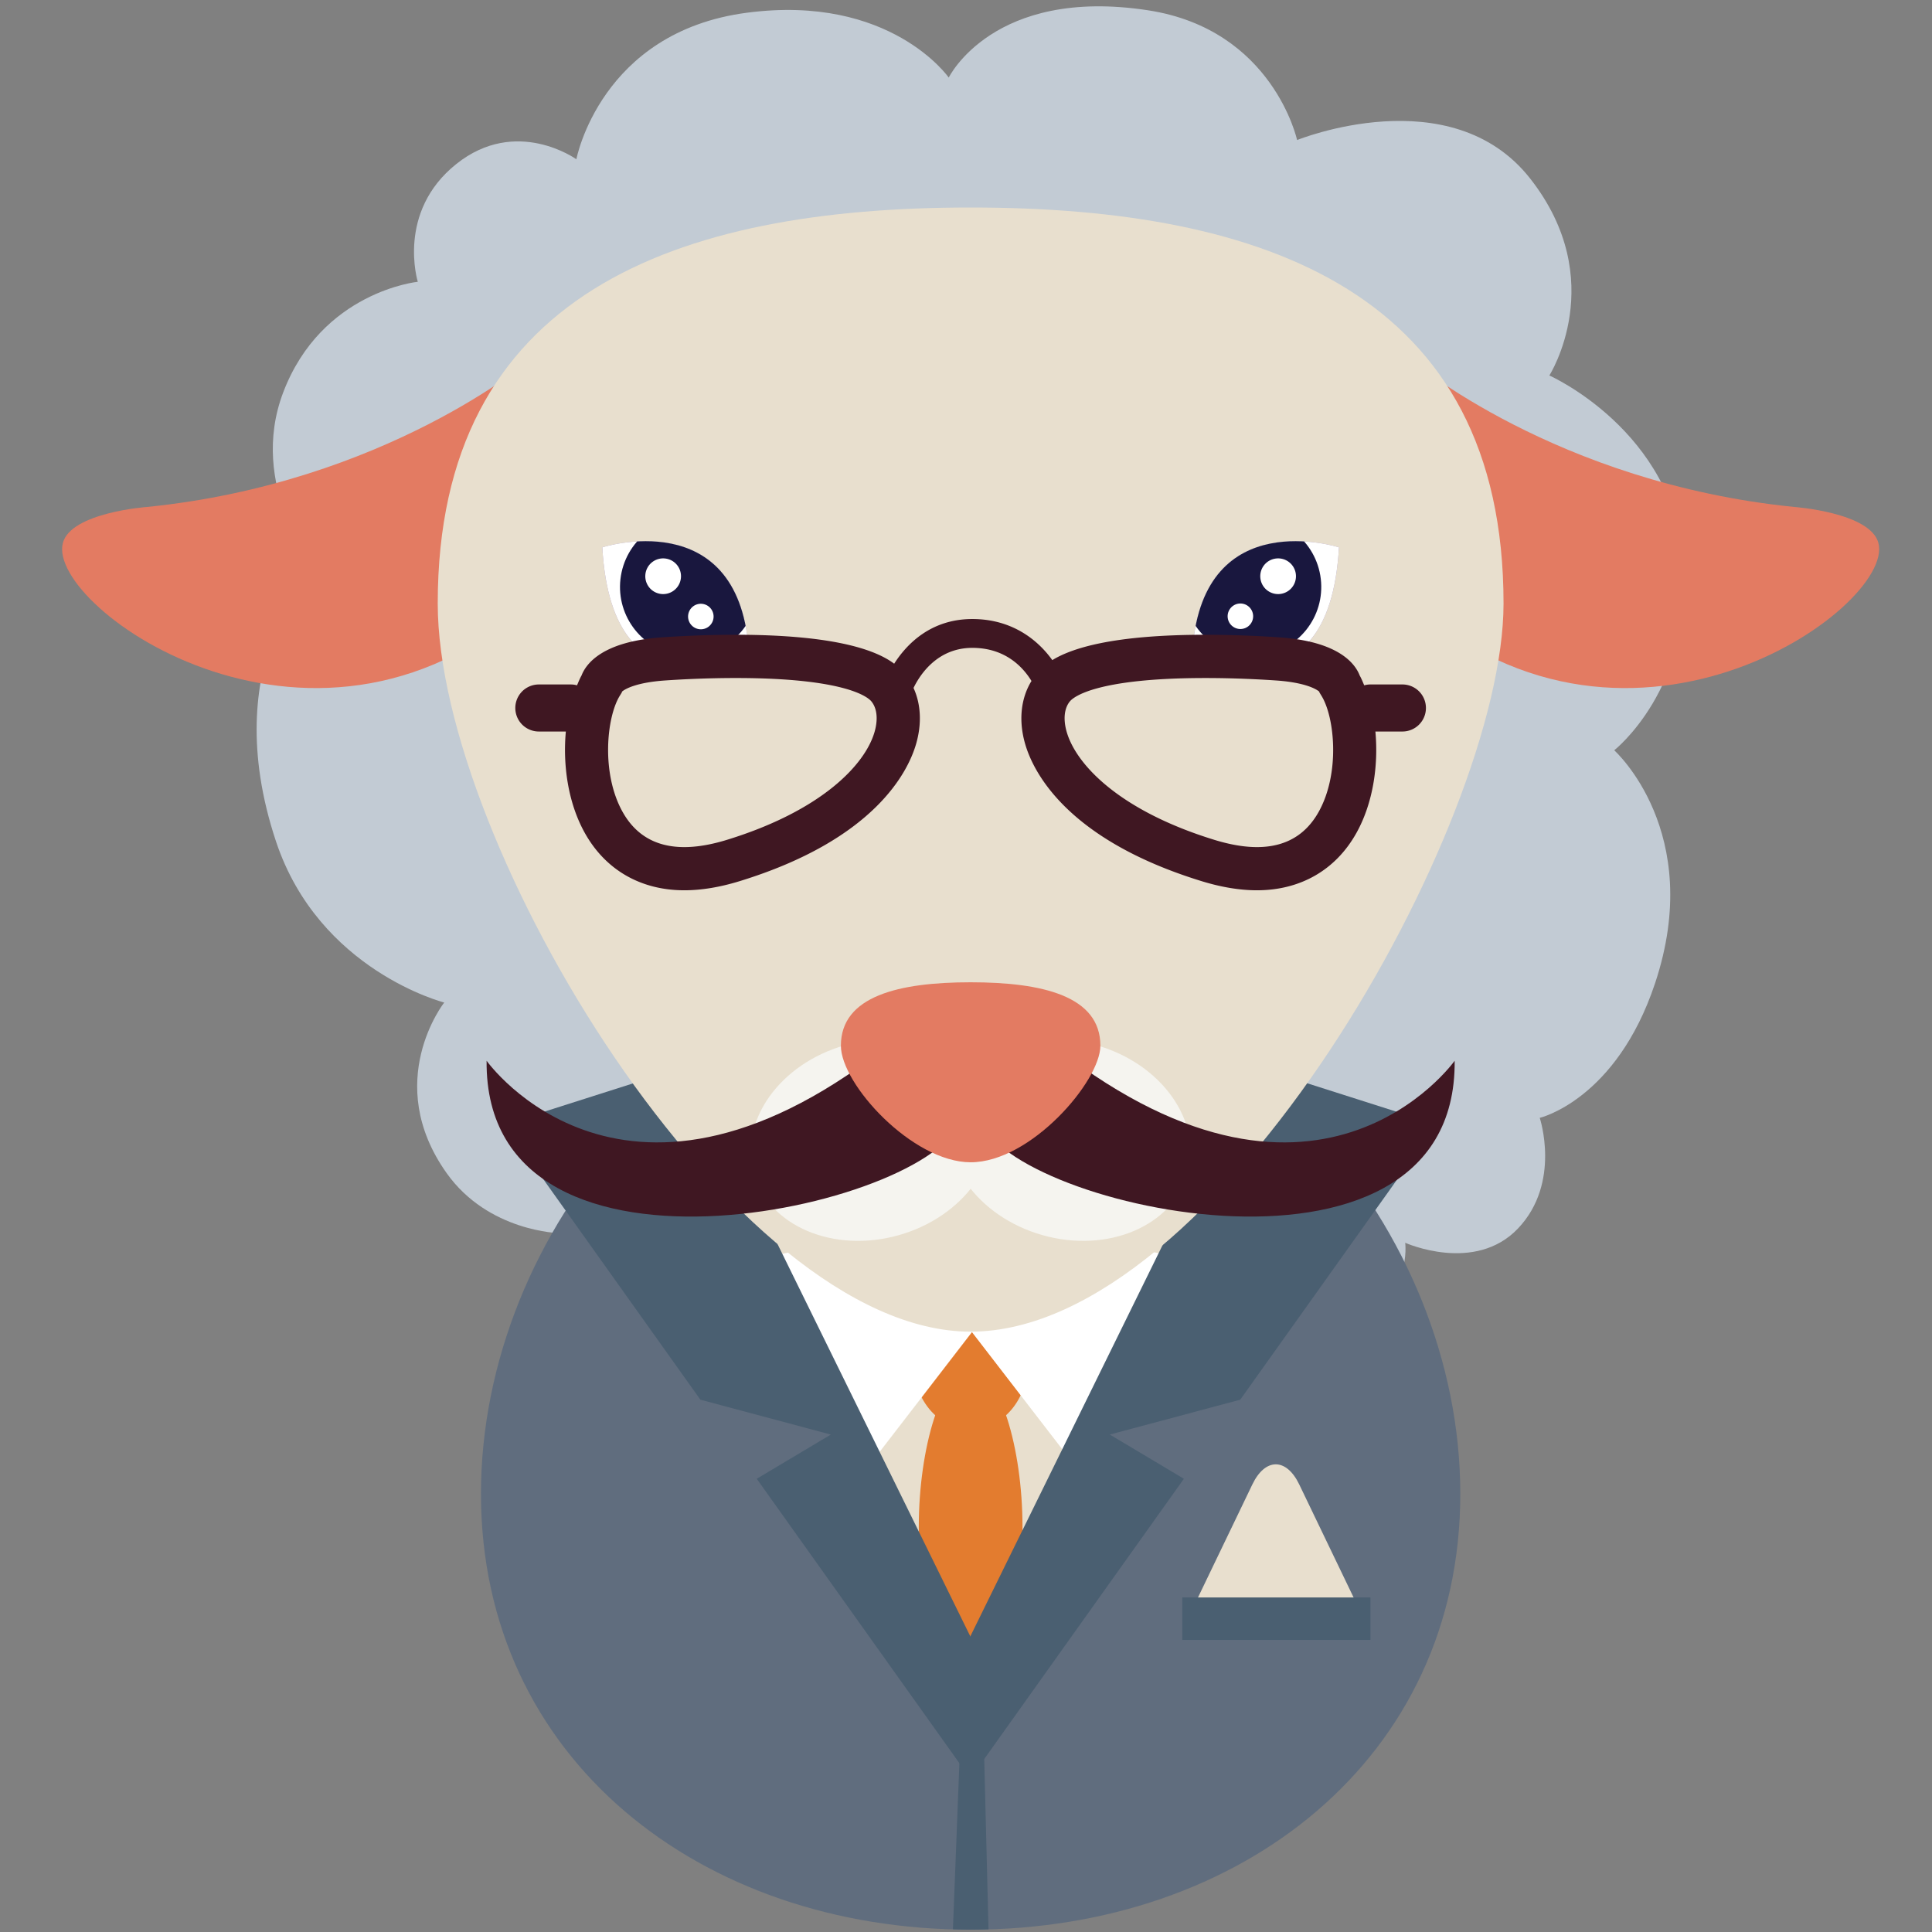 <svg xmlns="http://www.w3.org/2000/svg" xmlns:xlink="http://www.w3.org/1999/xlink" viewBox="0 0 300 300"><rect x="0" y="0" width="300" height="300" fill="#808080" stroke="none"/><path d="M218.2 192.978s10.817 4.851 17.533-2.239c6.714-7.09 3.357-17.158 3.357-17.158s11.867-2.774 17.906-20.894c7.834-23.5-6.34-36.184-6.34-36.184s12.238-9.578 10.817-29.101c-1.492-20.516-20.891-29.096-20.891-29.096s9.439-14.78-2.985-30.59c-12.312-15.668-36.185-5.969-36.185-5.969S197.681 4.589 178.281 1.6c-24.068-3.702-30.962 10.448-30.962 10.448S138.286-.951 115.982 1.976C93.229 4.958 89.498 24.731 89.498 24.731s-9.328-6.714-18.655.745c-9.327 7.461-5.967 18.281-5.967 18.281s-14.923 1.49-20.893 17.158c-5.528 14.514 4.851 27.237 4.851 27.237s-15.295 14.547-5.97 42.524c6.685 20.052 26.114 24.995 26.114 24.995s-9.697 12.312.375 26.49c6.486 9.127 17.533 9.322 17.533 9.322s1.118 17.16 18.652 23.132c17.904 6.097 30.217-5.972 30.217-5.972s12.311 13.433 34.323 10.075c21.136-3.225 24.246-19.771 24.246-19.771s5.97 9.696 16.043 5.969c8.966-3.32 7.833-11.938 7.833-11.938z" fill="#c2cbd4"/><path d="M226.754 231.958c0 41.089-34.042 67.679-76.035 67.679-41.992 0-76.034-26.59-76.034-67.679 0-41.084 34.042-81.105 76.034-81.105 41.993 0 76.035 40.021 76.035 81.105z" fill="#606d7e"/><path d="M111.957 179.71l39.369 91.421 38.157-93.241s-41.994-27.255-77.526 1.82z" fill="#e8dfce"/><path d="M150.719 299.637c.932 0 1.853-.027 2.776-.055l-2.169-86.279-3.356 86.279c.913.028 1.826.055 2.749.055z" fill="#4a5f71"/><path d="M207.189 241.822h-.001l-5.443-11.319c-2.001-4.161-5.277-4.163-7.28 0l-2.87 5.972-.842 1.748-1.732 3.599h-.001l-3.638 7.567h25.446l-3.639-7.567z" fill="#e8dfce"/><path fill="#4a5f71" d="M183.586 248.054h29.217v6.589h-29.217z"/><path d="M158.772 237.089c0 12.292-3.605 20.247-8.053 20.247-4.446 0-8.051-7.956-8.051-20.247 0-12.297 3.605-24.27 8.051-24.27 4.448 0 8.053 11.973 8.053 24.27z" fill="#e37c2f"/><path d="M159.821 210.359c0 7.017-4.074 11.56-9.102 11.56-5.028 0-9.102-4.542-9.102-11.56 0-7.013 4.074-13.849 9.102-13.849 5.027-.001 9.102 6.836 9.102 13.849z" fill="#e37c2f"/><path fill="#fff" d="M151.434 206.193l-16.307 21.15-21.405-31.084 21.405-4.334z"/><path fill="#fff" d="M150.416 206.193l16.307 21.15 21.405-31.084-21.405-4.334z"/><path fill="#4a5f71" d="M150.925 254.611l-43.828-89.186-28.796 9.174 30.456 42.745 20.254 5.414-11.505 6.865 33.419 46.905z"/><path fill="#4a5f71" d="M150.416 254.611l43.827-89.186 28.797 9.174-30.458 42.745-20.252 5.414 11.504 6.865-33.418 46.905z"/><g fill="#e37b62"><path d="M219.141 55.911s22.437 19.069 59.453 22.808c0 0 11.853.845 13.087 5.608 2.616 10.097-40.009 40.382-74.035 7.853 0 0-8.975-40.756 1.495-36.269zM82.297 55.911S59.861 74.98 22.845 78.719c0 0-11.853.845-13.087 5.608-2.617 10.097 40.008 40.382 74.034 7.853 0 0 8.974-40.756-1.495-36.269z"/></g><path d="M233.469 93.715c0-48.204-37.049-61.495-82.75-61.495-45.702 0-82.748 13.29-82.748 61.495 0 37.335 45.735 113.065 82.748 113.065 38.345 0 82.75-78.713 82.75-113.065z" fill="#e8dfce"/><g><ellipse transform="rotate(-15.762 135.375 177.021)" cx="135.386" cy="177.051" rx="19.069" ry="15.327" fill="#f5f4ef"/><path d="M75.559 164.713s21.686 30.658 63.564-3.366c0 0 11.965-1.497 10.096 11.963-1.87 13.461-74.032 30.663-73.66-8.597z" fill="#3f1722"/><ellipse transform="rotate(-164.238 166.054 177.047)" cx="166.053" cy="177.051" rx="19.068" ry="15.328" fill="#f5f4ef"/><path d="M225.879 164.713s-21.687 30.658-63.564-3.366c0 0-11.963-1.497-10.095 11.963 1.869 13.461 74.032 30.663 73.659-8.597z" fill="#3f1722"/></g><path d="M170.866 162.375c0-7.717-9.02-9.847-20.147-9.847-11.126 0-20.146 2.129-20.146 9.847 0 5.979 11.135 18.103 20.146 18.103 9.335 0 20.147-12.6 20.147-18.103z" fill="#e37b62"/><g><path d="M93.526 84.992s20.912-6.747 22.713 15.585c0 0-21.137 12.109-22.713-15.585z" opacity=".49" fill="#442282"/><defs><path id="a" d="M93.526 84.992s20.912-6.747 22.713 15.585c0 0-21.137 12.109-22.713-15.585z"/></defs><use xlink:href="#a" overflow="visible" fill="#fff"/><clipPath id="b"><use xlink:href="#a" overflow="visible"/></clipPath><path d="M96.346 89.905c.682-5.866 5.987-10.072 11.848-9.393 5.867.677 10.073 5.984 9.393 11.851-.677 5.869-5.984 10.072-11.851 9.393-5.866-.685-10.07-5.979-9.39-11.851z" clip-path="url(#b)" fill="#19173e"/><path d="M105.726 89.792a2.765 2.765 0 0 0-2.435-3.067 2.768 2.768 0 0 0-3.072 2.438 2.77 2.77 0 1 0 5.507.629zM110.792 95.962a1.98 1.98 0 1 0-2.195 1.739 1.976 1.976 0 0 0 2.195-1.739z" fill="#fff"/><g><path d="M207.914 84.992s-20.912-6.747-22.714 15.585c-.001 0 21.136 12.109 22.714-15.585z" opacity=".49" fill="#442282"/><defs><path id="c" d="M207.914 84.992s-20.912-6.747-22.714 15.585c-.001 0 21.136 12.109 22.714-15.585z"/></defs><use xlink:href="#c" overflow="visible" fill="#fff"/><clipPath id="d"><use xlink:href="#c" overflow="visible"/></clipPath><path d="M205.093 89.905c-.682-5.866-5.987-10.072-11.85-9.393-5.866.677-10.071 5.984-9.392 11.851.677 5.869 5.984 10.072 11.849 9.393 5.868-.685 10.072-5.979 9.393-11.851z" clip-path="url(#d)" fill="#19173e"/><path d="M195.713 89.792a2.764 2.764 0 0 1 2.435-3.067 2.768 2.768 0 0 1 3.071 2.438 2.77 2.77 0 1 1-5.506.629zM190.646 95.962a1.98 1.98 0 1 1 3.933-.453 1.98 1.98 0 0 1-3.933.453z" fill="#fff"/></g></g><g><path d="M217.766 106.283h-5.009c-.321 0-.626.055-.922.133-.224-.524-.438-1.066-.699-1.52-.706-1.846-3.258-5.285-12.446-5.927a171.68 171.68 0 0 0-11.481-.404c-14.538 0-20.866 2.132-23.807 3.938-2.269-3.168-6.284-6.381-12.417-6.381-6.476 0-10.219 3.93-12.138 6.937-2.522-1.894-8.554-4.494-24.621-4.494-4.947 0-9.316.253-11.481.404-9.188.642-11.74 4.081-12.446 5.927-.261.454-.474.996-.7 1.52a3.573 3.573 0 0 0-.919-.133h-5.01a3.653 3.653 0 1 0 0 7.306h4.195c-.479 5.179.322 11.055 2.95 15.76 3.205 5.736 8.689 8.894 15.438 8.894 2.641 0 5.521-.472 8.564-1.407 21.035-6.458 26.186-17.035 27.424-21.283.919-3.153.765-6.205-.389-8.728.967-1.994 3.659-6.225 9.133-6.225 5.143 0 7.884 3.017 9.184 5.144-1.664 2.696-2.031 6.185-.974 9.809 1.238 4.249 6.389 14.825 27.424 21.283 3.041.935 5.923 1.407 8.562 1.407 6.751 0 12.234-3.158 15.438-8.894 2.628-4.705 3.431-10.581 2.951-15.76h4.195a3.65 3.65 0 0 0 3.653-3.652 3.651 3.651 0 0 0-3.652-3.654zm-81.97 7.391c-1.501 5.149-8.319 12.252-22.951 16.746-7.752 2.378-13.192.973-16.168-4.349-3.351-5.994-2.498-14.682-.44-18.028l.326-.529.02-.113c.534-.479 2.406-1.437 6.629-1.733 2.078-.145 6.27-.386 11.015-.386 17.119 0 20.541 2.997 21.052 3.596.907 1.066 1.094 2.812.517 4.796zm68.965 12.397c-2.976 5.322-8.416 6.726-16.168 4.349-14.633-4.494-21.449-11.597-22.95-16.746-.578-1.984-.39-3.729.515-4.795.513-.599 3.934-3.596 21.052-3.596 4.744 0 8.937.241 11.015.386 4.221.296 6.093 1.254 6.628 1.733l.023.113.325.529c2.058 3.345 2.911 12.033-.44 18.027z" fill="#3f1722"/></g></svg>